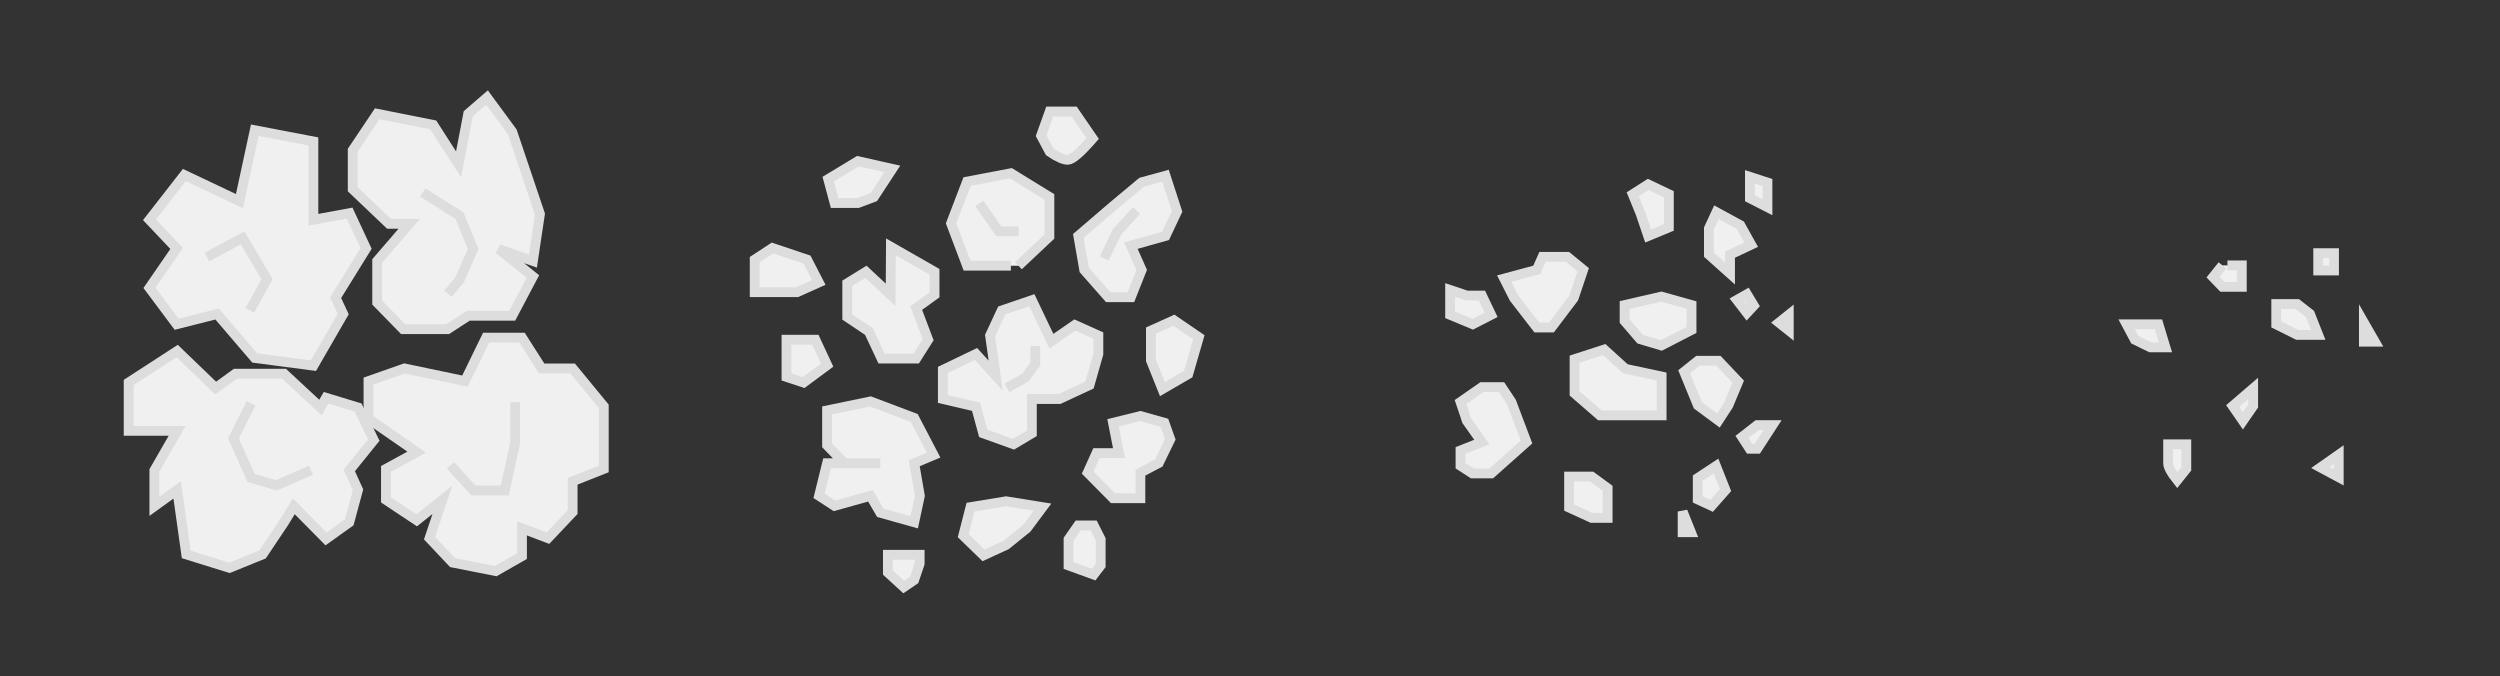 <?xml version="1.0" encoding="UTF-8"?>
<svg width="255px" height="69px" viewBox="0 0 255 69" version="1.1" xmlns="http://www.w3.org/2000/svg" xmlns:xlink="http://www.w3.org/1999/xlink">
    <rect x="0" y="0" width="255" height="69" fill="#333333" stroke="none"/>
    <!-- Generator: Sketch 47.1 (45422) - http://www.bohemiancoding.com/sketch -->
    <title>Artboard 2</title>
    <desc>Created with Sketch.</desc>
    <defs></defs>
    <g id="Page-1" stroke="none" stroke-width="1" fill="none" fill-rule="evenodd">
        <g id="Artboard-2" stroke="#DDDDDD" fill="#F0F0F0">
            <polygon id="Path-52" points="31.966 22.418 31.966 14.427 25.984 13.283 24.422 20.516 18.805 17.851 15.246 22.418 18.016 25.343 15.246 29.363 18.016 33.073 22.147 32.029 25.984 36.513 31.966 37.297 35.008 32.029 34.229 30.366 37.342 25.343 35.663 21.739"></polygon>
            <polyline id="Path-53" points="21.109 26.22 24.742 24.256 27.233 28.466 25.489 31.659"></polyline>
            <polygon id="Path-54" points="21.995 39.583 18.071 35.806 13.122 39.018 13.122 43.942 18.071 43.942 15.744 47.985 15.744 51.644 18.071 49.965 18.997 56.552 23.404 57.922 26.78 56.552 28.97 53.281 29.969 51.644 33.257 54.972 35.623 53.281 36.519 49.965 35.623 47.985 38.124 44.89 36.519 41.567 33.257 40.574 32.683 41.567 28.97 38.115 24.02 38.115"></polygon>
            <polyline id="Path-55" points="25.608 41.133 23.812 44.726 25.608 48.744 28.19 49.502 31.728 47.956"></polyline>
            <polygon id="Path-56" points="47.425 38.871 41.259 37.58 37.584 38.871 37.584 42.711 42.505 46.117 39.366 47.83 39.366 50.983 42.505 53.071 45.125 50.983 43.814 54.893 46.16 57.382 50.562 58.253 53.244 56.724 53.244 53.885 55.889 54.893 58.409 52.227 58.409 49.089 61.587 47.83 61.587 41.448 58.409 37.58 55.249 37.58 53.244 34.436 49.585 34.436"></polygon>
            <polyline id="Path-57" points="45.951 47.47 48.288 50.028 51.493 50.028 52.547 45.144 52.547 41.027"></polyline>
            <polygon id="Path-58" points="41.739 22.832 38.472 26.625 38.472 30.864 41.122 33.578 45.651 33.578 47.759 32.211 52.245 32.211 54.359 28.205 50.864 25.408 54.359 26.625 55.075 21.828 52.245 13.439 49.677 9.948 47.759 11.604 46.774 16.766 44.188 12.738 38.472 11.604 35.976 15.328 35.976 19.301 39.688 22.832"></polygon>
            <polyline id="Path-59" points="43.116 19.629 46.868 22.003 48.258 25.39 46.868 28.57 45.687 29.953"></polyline>
            <polygon id="Path-60" points="89.127 20.104 91.011 17.226 87.507 16.436 84.477 18.27 85.131 20.71 87.507 20.71"></polygon>
            <polygon id="Path-61" points="82.317 26.48 78.786 25.295 76.979 26.48 76.979 29.799 81.31 29.799 83.518 28.811"></polygon>
            <polygon id="Path-62" points="90.84 30.072 88.325 27.724 86.419 28.898 86.419 32.336 88.629 33.818 89.922 36.575 93.453 36.575 94.673 34.648 93.453 31.424 95.324 30.072 95.324 27.724 90.872 25.178"></polygon>
            <polyline id="Path-63" points="103.11 27.102 98.64 27.102 97.01 22.782 98.64 18.521 103.11 17.67 107.038 20.087 107.038 24.128 103.879 27.102"></polyline>
            <polyline id="Path-64" points="99.882 20.748 101.874 23.591 103.902 23.591"></polyline>
            <path d="M108.914,16.3 C109.349,16.3 110.195,15.576 111.452,14.128 L109.562,11.376 L107.07,11.376 L106.193,13.838 L107.07,15.48 C107.864,16.027 108.479,16.3 108.914,16.3 Z" id="Path-65"></path>
            <path d="M118.882,17.924 L116.45,18.591 L113.693,20.889 L109.989,24.064 L110.594,27.537 L113.041,30.319 L115.346,30.319 L116.45,27.537 L115.346,25.058 C117.704,24.395 118.882,24.064 118.882,24.064 C118.882,24.064 119.276,23.229 120.063,21.56 L118.882,17.924 Z" id="Path-66"></path>
            <polyline id="Path-67" points="115.919 21.468 113.927 23.669 112.628 26.372"></polyline>
            <polygon id="Path-68" points="107.245 34.803 105.25 30.62 102.176 31.67 100.987 34.225 101.558 38.316 99.549 36.107 96.17 37.73 96.17 40.698 99.549 41.49 100.285 44.198 103.378 45.311 105.25 44.198 105.25 40.698 108.065 40.698 111.131 39.272 112.034 36.107 112.034 34.225 109.631 33.149"></polygon>
            <polyline id="Path-69" points="105.601 35.289 105.601 37.125 104.59 38.516 102.707 39.558"></polyline>
            <polygon id="Path-70" points="93.251 47.251 95.224 46.418 93.251 42.632 88.788 40.946 84.36 41.862 84.36 45.417 86.134 47.251 89.792 47.251 84.36 47.251 83.543 50.572 85.122 51.597 88.788 50.572 89.792 52.301 93.251 53.273 93.827 50.572"></polygon>
            <polygon id="Path-71" points="81.964 39.024 84.374 37.241 83.169 34.653 80.222 34.653 80.222 38.449"></polygon>
            <polygon id="Path-72" points="93.806 56.584 90.564 56.584 90.564 58.396 92.185 59.883 93.242 59.163 93.806 57.495"></polygon>
            <polygon id="Path-73" points="106.341 51.727 102.619 51.13 98.993 51.727 98.249 54.637 100.318 56.645 102.619 55.589 104.731 53.887"></polygon>
            <polygon id="Path-74" points="111.556 53.593 109.976 53.593 108.991 55.01 108.991 57.677 111.556 58.608 112.271 57.677 112.271 55.01"></polygon>
            <polygon id="Path-75" points="116.32 42.434 113.528 43.126 114.134 46.215 111.841 46.215 110.944 48.209 113.528 50.821 116.32 50.821 116.32 48.209 118.194 47.223 119.369 44.808 118.774 43.126"></polygon>
            <polygon id="Path-76" points="119.739 32.664 117.394 33.724 117.394 36.76 118.566 39.686 121.198 38.156 122.283 34.4"></polygon>
            <polygon id="Path-77" points="168.113 18.808 166.538 19.814 167.326 21.742 168.113 24.071 170.224 23.197 170.224 19.814"></polygon>
            <polygon id="Path-78" points="178.619 24.958 177.515 22.972 175.076 21.643 174.308 23.301 174.308 25.972 176.464 27.901 176.464 25.972"></polygon>
            <polygon id="Path-79" points="180.282 21.136 180.282 18.62 178.491 18.038 178.491 20.221"></polygon>
            <polygon id="Path-80" points="178.886 31.172 178.189 30.013 177.166 30.592 178.189 31.923"></polygon>
            <polygon id="Path-81" points="182.456 33.709 182.456 32.107 181.453 32.908"></polygon>
            <polygon id="Path-82" points="169.457 35.239 172.536 33.653 172.536 31.115 169.457 30.252 165.709 31.115 165.709 32.745 167.296 34.593"></polygon>
            <polygon id="Path-83" points="158.247 33.402 160.514 30.407 161.486 27.52 159.867 26.195 157.342 26.195 156.752 27.52 153.425 28.416 154.435 30.407 156.752 33.402"></polygon>
            <polygon id="Path-84" points="150.221 33.072 152.095 32.112 151.158 30.145 149.602 30.145 147.911 29.577 147.911 32.112"></polygon>
            <polygon id="Path-85" points="153.16 39.487 151.147 39.487 148.972 41 149.622 42.932 151.147 45.086 148.972 45.946 148.972 47.508 150.177 48.289 152.105 48.289 155.705 45.086 154.163 41"></polygon>
            <polygon id="Path-86" points="165.786 37.615 163.629 35.653 160.604 36.634 160.604 40.119 163.195 42.37 169.486 42.37 169.486 38.406"></polygon>
            <polygon id="Path-87" points="175.282 36.799 177.299 38.932 176.291 41.344 175.282 42.896 173.185 41.344 171.783 37.922 173.185 36.799"></polygon>
            <polygon id="Path-88" points="179.236 45.777 180.803 43.363 179.236 43.363 177.685 44.57 178.467 45.777"></polygon>
            <polygon id="Path-89" points="176.001 49.99 175.03 47.536 173.169 48.763 173.169 50.94 174.585 51.599"></polygon>
            <polygon id="Path-90" points="171.629 52.174 171.629 54.286 172.475 54.286"></polygon>
            <polygon id="Path-91" points="162.347 48.609 160.046 48.609 160.046 51.77 162.347 52.824 163.979 52.824 163.979 49.804"></polygon>
            <polygon id="Path-92" points="220.164 33.078 218.436 33.078 216.913 33.078 217.751 34.651 219.348 35.434 220.877 35.434"></polygon>
            <polyline id="Path-93" points="226.685 27.068 225.729 28.266 226.685 29.258 228.666 29.258 228.666 27.068 227.197 27.068"></polyline>
            <polygon id="Path-94" points="238.07 25.821 236.457 25.821 236.457 27.591 238.07 27.591"></polygon>
            <polygon id="Path-95" points="234.324 31.012 232.176 31.012 232.176 33.088 234.324 34.157 236.459 34.157 235.615 32.017"></polygon>
            <polygon id="Path-96" points="241.116 32.909 241.116 34.85 242.231 34.85"></polygon>
            <polygon id="Path-97" points="238.551 46.376 236.69 47.681 238.551 48.682"></polygon>
            <polygon id="Path-98" points="229.822 39.618 227.734 41.413 228.778 42.926 229.822 41.413"></polygon>
            <path d="M223.005,47.82 L223.005,45.318 L221.15,45.318 C221.15,46.244 221.15,46.892 221.15,47.263 C221.15,47.634 221.459,48.207 222.077,48.981 L223.005,47.82 Z" id="Path-99"></path>
        </g>
    </g>
</svg>